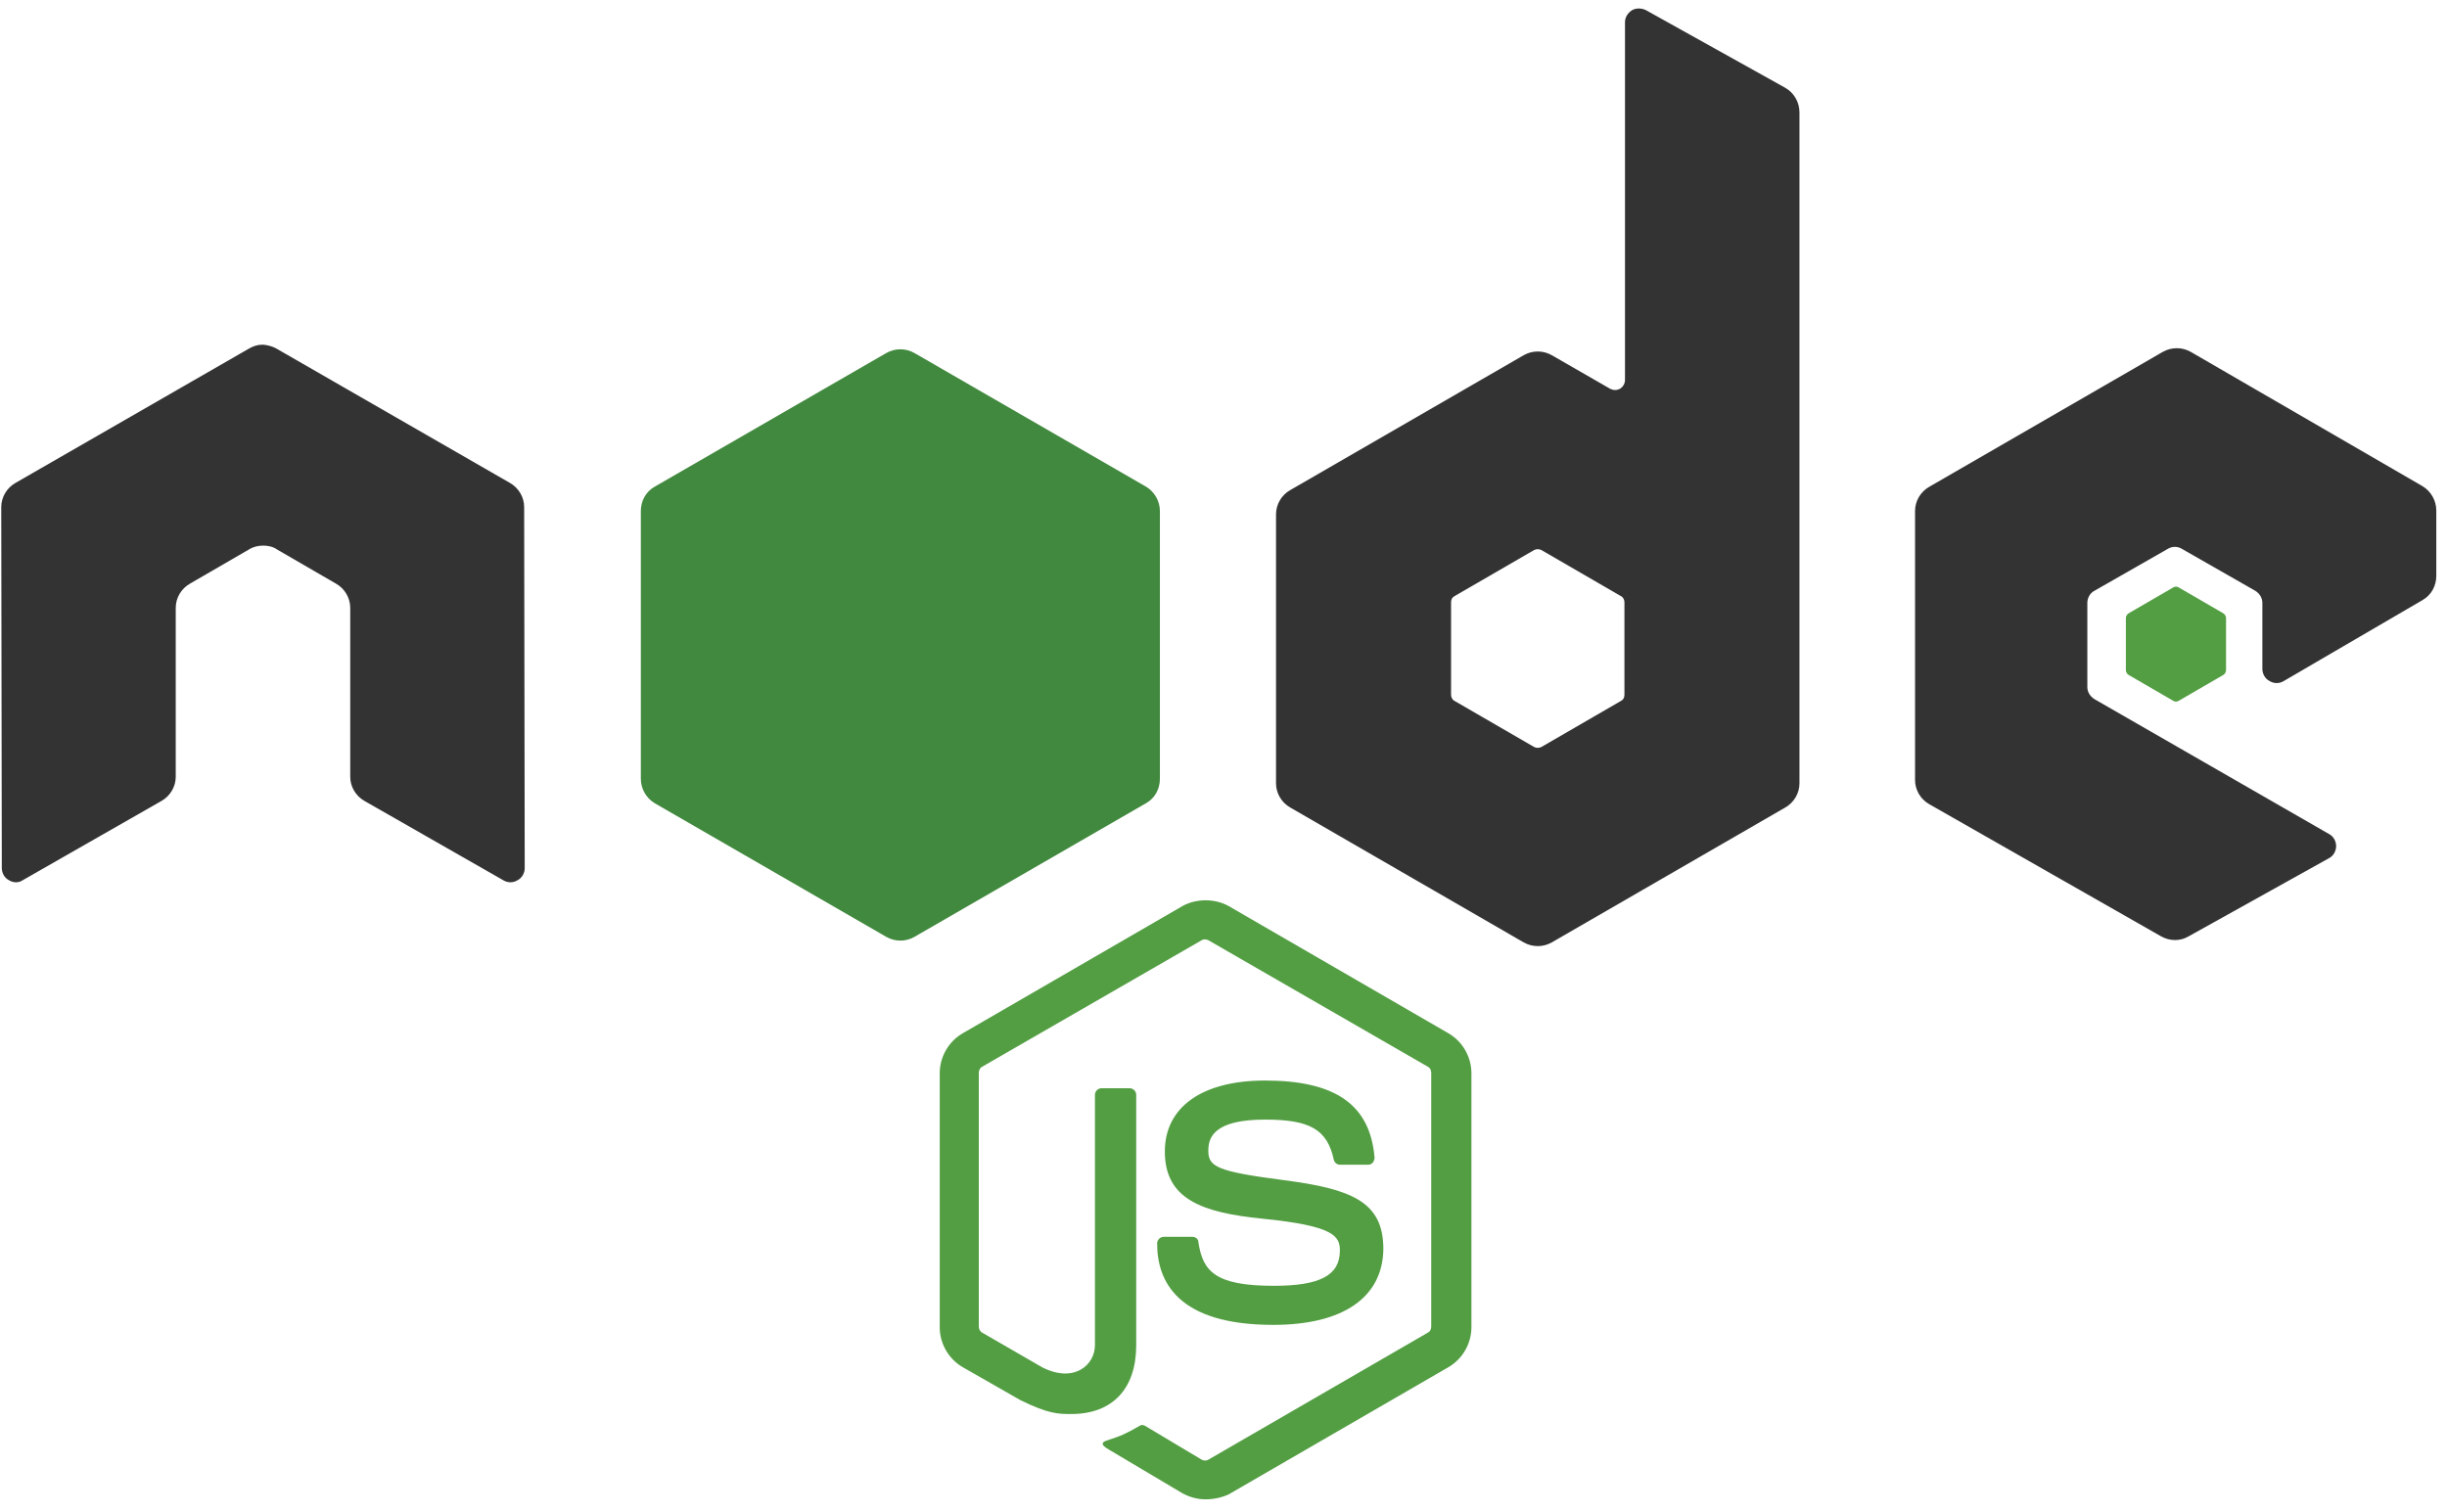 <svg width="288" height="178" viewBox="0 0 288 178" fill="none" xmlns="http://www.w3.org/2000/svg" xmlns:xlink="http://www.w3.org/1999/xlink">
<path d="M141.89,176.492C140.918,176.492 140.011,176.233 139.169,175.78L130.553,170.662C129.257,169.949 129.905,169.69 130.294,169.561C132.043,168.978 132.367,168.848 134.181,167.812C134.375,167.682 134.635,167.747 134.829,167.876L141.437,171.828C141.696,171.958 142.02,171.958 142.214,171.828L168.061,156.864C168.32,156.734 168.45,156.475 168.45,156.151L168.45,126.287C168.45,125.963 168.32,125.704 168.061,125.574L142.214,110.675C141.955,110.545 141.631,110.545 141.437,110.675L115.589,125.574C115.33,125.704 115.2,126.028 115.2,126.287L115.2,156.151C115.2,156.41 115.33,156.734 115.589,156.864L122.65,160.945C126.472,162.888 128.869,160.621 128.869,158.353L128.869,128.878C128.869,128.489 129.193,128.1 129.646,128.1L132.95,128.1C133.339,128.1 133.727,128.424 133.727,128.878L133.727,158.353C133.727,163.471 130.942,166.451 126.083,166.451C124.593,166.451 123.428,166.451 120.123,164.831L113.322,160.945C111.637,159.973 110.601,158.159 110.601,156.216L110.601,126.352C110.601,124.408 111.637,122.594 113.322,121.623L139.169,106.658C140.789,105.751 142.992,105.751 144.611,106.658L170.458,121.623C172.143,122.594 173.179,124.408 173.179,126.352L173.179,156.216C173.179,158.159 172.143,159.973 170.458,160.945L144.611,175.909C143.768,176.298 142.796,176.492 141.89,176.492ZM149.858,155.957C138.521,155.957 136.189,150.774 136.189,146.369C136.189,145.98 136.513,145.592 136.967,145.592L140.335,145.592C140.724,145.592 141.048,145.851 141.048,146.24C141.566,149.673 143.056,151.357 149.923,151.357C155.364,151.357 157.697,150.126 157.697,147.211C157.697,145.527 157.049,144.296 148.562,143.454C141.501,142.741 137.096,141.187 137.096,135.551C137.096,130.303 141.502,127.194 148.886,127.194C157.178,127.194 161.26,130.044 161.778,136.263C161.778,136.458 161.713,136.652 161.584,136.846C161.454,136.976 161.26,137.105 161.065,137.105L157.696,137.105C157.373,137.105 157.049,136.846 156.984,136.522C156.207,132.96 154.198,131.793 148.886,131.793C142.926,131.793 142.214,133.866 142.214,135.421C142.214,137.3 143.056,137.882 151.089,138.919C159.057,139.956 162.814,141.446 162.814,147.017C162.749,152.717 158.085,155.957 149.858,155.957Z" fill="#539E43"/>
<path d="M61.691,59.692C61.691,58.526 61.043,57.424 60.006,56.841L32.539,41.035C32.085,40.775 31.567,40.646 31.049,40.581L30.79,40.581C30.272,40.581 29.753,40.775 29.3,41.035L1.833,56.841C0.796,57.424 0.148,58.526 0.148,59.692L0.213,102.188C0.213,102.771 0.537,103.354 1.055,103.614C1.574,103.938 2.221,103.938 2.675,103.614L19,94.285C20.036,93.702 20.684,92.601 20.684,91.435L20.684,71.547C20.684,70.381 21.332,69.28 22.369,68.697L29.3,64.68C29.818,64.356 30.401,64.226 30.984,64.226C31.567,64.226 32.15,64.356 32.604,64.68L39.535,68.697C40.572,69.28 41.22,70.38 41.22,71.547L41.22,91.435C41.22,92.601 41.868,93.702 42.904,94.285L59.229,103.614C59.747,103.938 60.395,103.938 60.913,103.614C61.432,103.354 61.756,102.771 61.756,102.188L61.691,59.692ZM193.715,1.194C193.197,0.935 192.549,0.935 192.095,1.194C191.577,1.518 191.253,2.036 191.253,2.619L191.253,44.728C191.253,45.116 191.059,45.504 190.67,45.764C190.282,45.958 189.893,45.958 189.504,45.764L182.637,41.812C182.134,41.526 181.565,41.375 180.985,41.375C180.406,41.375 179.837,41.526 179.333,41.812L151.866,57.684C150.83,58.267 150.182,59.368 150.182,60.534L150.182,92.212C150.182,93.378 150.83,94.479 151.866,95.062L179.333,110.934C179.837,111.22 180.406,111.371 180.985,111.371C181.565,111.371 182.134,111.22 182.637,110.934L210.104,95.062C211.14,94.479 211.788,93.378 211.788,92.212L211.788,13.244C211.788,12.013 211.14,10.912 210.104,10.328L193.715,1.194ZM191.189,81.782C191.189,82.106 191.059,82.365 190.8,82.495L181.407,87.936C181.275,88 181.131,88.033 180.985,88.033C180.839,88.033 180.695,88 180.564,87.936L171.171,82.495C170.912,82.365 170.782,82.041 170.782,81.782L170.782,70.899C170.782,70.575 170.912,70.316 171.171,70.186L180.564,64.744C180.695,64.68 180.839,64.647 180.985,64.647C181.131,64.647 181.275,64.68 181.407,64.744L190.8,70.186C191.059,70.315 191.189,70.64 191.189,70.899L191.189,81.782ZM285.12,70.64C286.158,70.057 286.74,68.956 286.74,67.789L286.74,60.08C286.74,58.915 286.092,57.813 285.12,57.23L257.848,41.424C257.344,41.137 256.776,40.987 256.196,40.987C255.616,40.987 255.048,41.137 254.544,41.424L227.078,57.295C226.04,57.878 225.392,58.979 225.392,60.145L225.392,91.823C225.392,92.989 226.04,94.09 227.078,94.673L254.35,110.221C255.386,110.804 256.616,110.804 257.588,110.221L274.108,101.023C274.626,100.763 274.95,100.18 274.95,99.597C274.95,99.015 274.626,98.432 274.108,98.172L246.512,82.301C245.994,81.977 245.67,81.459 245.67,80.876L245.67,70.964C245.67,70.381 245.994,69.799 246.512,69.539L255.128,64.616C255.38,64.457 255.672,64.373 255.97,64.373C256.268,64.373 256.56,64.457 256.812,64.616L265.428,69.539C265.946,69.863 266.27,70.381 266.27,70.964L266.27,78.738C266.27,79.321 266.594,79.904 267.112,80.163C267.63,80.487 268.278,80.487 268.796,80.163L285.12,70.64Z" fill="#333333"/>
<path d="M255.776,69.15C255.872,69.087 255.984,69.053 256.099,69.053C256.214,69.053 256.327,69.087 256.423,69.15L261.67,72.195C261.865,72.324 261.994,72.518 261.994,72.778L261.994,78.867C261.994,79.126 261.865,79.32 261.67,79.45L256.423,82.495C256.327,82.558 256.214,82.592 256.099,82.592C255.984,82.592 255.872,82.558 255.776,82.495L250.528,79.45C250.334,79.32 250.204,79.126 250.204,78.867L250.204,72.778C250.204,72.518 250.334,72.324 250.528,72.195L255.776,69.15Z" fill="#539E43"/>
<path d="M107.621,41.553C107.117,41.267 106.548,41.116 105.969,41.116C105.39,41.116 104.82,41.267 104.317,41.553L77.044,57.294C76.007,57.877 75.424,58.979 75.424,60.144L75.424,91.693C75.424,92.859 76.072,93.96 77.044,94.543L104.317,110.285C104.82,110.572 105.39,110.723 105.969,110.723C106.548,110.723 107.117,110.572 107.621,110.285L134.894,94.543C135.93,93.96 136.514,92.859 136.514,91.693L136.514,60.145C136.514,58.979 135.865,57.878 134.894,57.295L107.621,41.553Z" fill="url(#pf_0_9_4160)"/>
<defs>
<linearGradient id="pf_0_9_4160" x1="4240.986" y1="1258.322" x2="1775.114" y2="6288.634" gradientUnits="userSpaceOnUse">
<stop stop-color="#41873F"/>
<stop offset="0.329" stop-color="#418B3D"/>
<stop offset="0.635" stop-color="#419637"/>
<stop offset="0.932" stop-color="#3FA92D"/>
<stop offset="1" stop-color="#3FAE2A"/>
</linearGradient>
</defs>
</svg>
